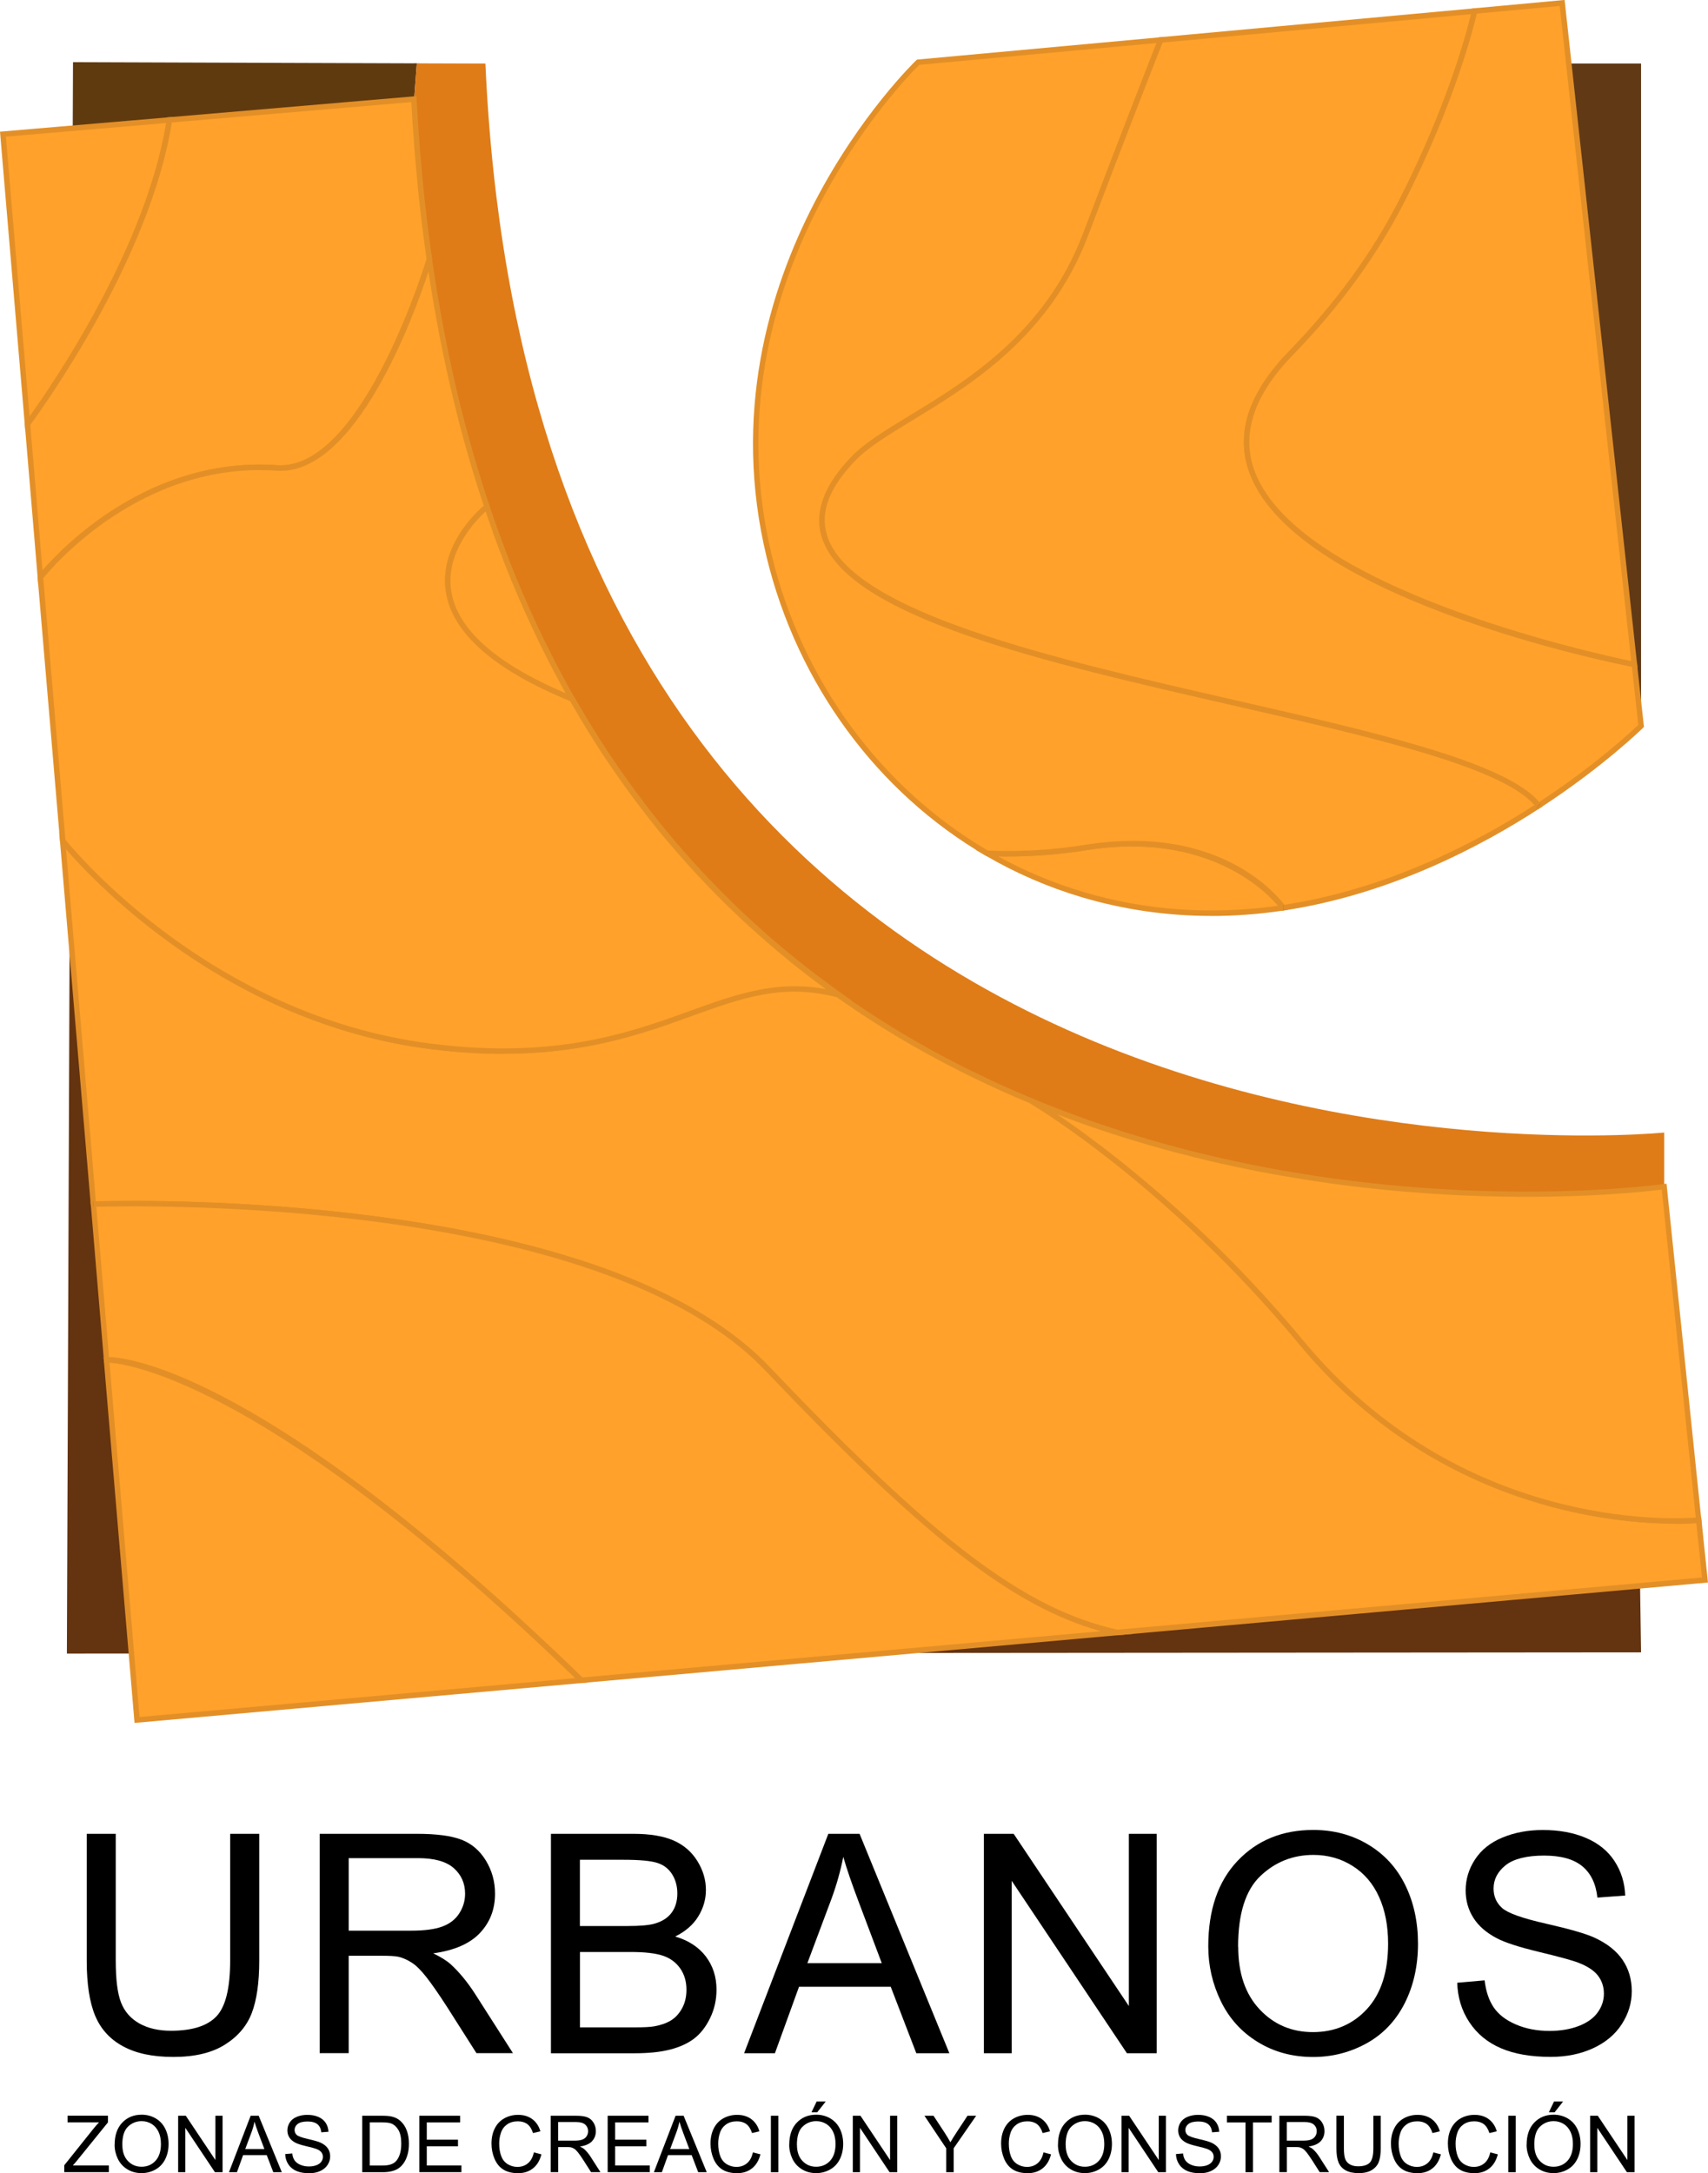 <?xml version="1.0" encoding="UTF-8"?><svg id="Layer_2" xmlns="http://www.w3.org/2000/svg" viewBox="0 0 312.56 397.6"><defs><style>.cls-1{fill:#613915;}.cls-2{fill:#df7c18;}.cls-3{fill:none;stroke:#000;stroke-miterlimit:10;}.cls-4{fill:#64330f;}.cls-5{fill:#ffa12a;}.cls-6{fill:#603a0f;}.cls-7{fill:#e38f27;}</style></defs><g id="Layer_1-2"><g><path class="cls-6" d="M76.28,11.59l-.52,6.92c-.01-.12-.01-.25-.02-.37l-44.74,3.81-17.69,1.5,.05-12.07,62.92,.21Z"/><line class="cls-3" x1="76.28" y1="11.59" x2="76.28" y2="11.58"/><path class="cls-3" d="M5.03,77.58s-.01,.01-.01,.01"/><g><polygon class="cls-4" points="24.05 302.53 12.24 302.54 12.75 168.95 17.1 220.32 19.5 248.79 24.05 302.53"/><path class="cls-2" d="M304.54,207.21v9.87s-11.6,1.66-29.59,1.35c-.46,0-.93-.01-1.4-.03-.55,0-1.1-.02-1.67-.04-.52-.01-1.05-.03-1.58-.05-1.64-.05-3.33-.12-5.06-.22-.86-.05-1.72-.1-2.6-.15-.2-.01-.42-.03-.63-.04-1.01-.07-2.03-.14-3.07-.23-1.35-.1-2.71-.21-4.1-.35-1.02-.09-2.04-.19-3.08-.31-5.42-.56-11.12-1.34-17-2.38-.71-.12-1.42-.25-2.14-.38-.72-.13-1.44-.27-2.16-.41-.56-.11-1.13-.22-1.69-.34-1.71-.34-3.44-.7-5.17-1.1-1.36-.3-2.72-.62-4.08-.96-.03,0-.06-.01-.09-.02-1.4-.34-2.8-.7-4.21-1.07-1.57-.41-3.15-.85-4.74-1.32-1.25-.36-2.5-.73-3.76-1.12-1.02-.31-2.04-.64-3.06-.97-.76-.25-1.52-.5-2.28-.76-.73-.25-1.47-.5-2.21-.76-1.56-.54-3.11-1.11-4.67-1.71-.77-.29-1.53-.58-2.3-.88-1.13-.44-2.27-.9-3.4-1.37-.01-.01-.02-.01-.02-.01-3.45-1.43-6.91-2.98-10.34-4.66-.76-.37-1.53-.74-2.29-1.13-.76-.38-1.52-.77-2.28-1.17-.84-.43-1.68-.88-2.51-1.33-.68-.37-1.36-.74-2.03-1.12-.83-.46-1.66-.93-2.48-1.41-.65-.37-1.3-.75-1.94-1.14-1.53-.91-3.06-1.85-4.57-2.82-.74-.47-1.47-.94-2.2-1.43-.01,0-.02-.01-.03-.02-.74-.48-1.47-.97-2.2-1.48-.64-.43-1.27-.87-1.91-1.32-.21-.14-.42-.29-.63-.44-.18-.13-.36-.26-.54-.39-.52-.37-1.04-.75-1.56-1.13-2.1-1.54-4.17-3.13-6.22-4.79-.02,0-.04-.02-.06-.05-1.42-1.15-2.83-2.33-4.23-3.54-.47-.4-.93-.81-1.39-1.22-5.11-4.52-10.05-9.46-14.77-14.86-.42-.48-.83-.96-1.25-1.45-1.77-2.06-3.5-4.19-5.19-6.39-.49-.63-.97-1.26-1.44-1.9-.48-.64-.96-1.28-1.43-1.93-.41-.56-.82-1.13-1.22-1.7-1-1.4-1.98-2.83-2.95-4.29-.46-.68-.91-1.37-1.35-2.07-.45-.69-.89-1.39-1.33-2.1-.44-.71-.88-1.42-1.31-2.14-.4-.65-.79-1.3-1.17-1.96-.44-.74-.87-1.48-1.3-2.23-.03-.06-.07-.12-.1-.18-.86-1.52-1.71-3.06-2.53-4.63-.39-.73-.78-1.46-1.15-2.21-.39-.75-.77-1.5-1.14-2.26-.44-.86-.86-1.73-1.27-2.61-.37-.76-.73-1.53-1.08-2.3-1.53-3.29-2.98-6.69-4.37-10.19-.28-.72-.57-1.45-.84-2.18-.1-.25-.2-.5-.29-.75-.21-.54-.41-1.08-.61-1.63-.28-.74-.55-1.49-.81-2.24-.22-.6-.43-1.19-.63-1.79-.23-.66-.46-1.32-.68-1.99l-.06-.18c-.66-1.95-1.3-3.93-1.9-5.94-.34-1.09-.66-2.19-.98-3.3-.3-1.02-.59-2.06-.88-3.1-.24-.88-.48-1.76-.71-2.65-.16-.61-.32-1.23-.48-1.85-.27-1.07-.54-2.15-.8-3.23-.48-2.02-.95-4.07-1.39-6.15-.03-.13-.06-.26-.08-.39-.26-1.2-.51-2.42-.75-3.64-.22-1.09-.43-2.19-.63-3.3-.19-1.01-.38-2.02-.55-3.04-.12-.67-.24-1.35-.35-2.03-.28-1.69-.55-3.4-.8-5.12-.1-.65-.2-1.31-.29-1.97-.05-.31-.09-.62-.13-.93-.27-1.95-.53-3.92-.77-5.91-.44-3.71-.82-7.5-1.14-11.37-.09-.95-.16-1.9-.23-2.86-.18-2.43-.34-4.89-.48-7.38v-.03l.52-6.92,12.55,.04c9.62,216.41,215.71,195.58,215.71,195.58Z"/><path class="cls-4" d="M300.31,302.32l-137.88,.11,41.95-3.74h.02l95.73-8.55,.18,12.18Z"/><polyline class="cls-1" points="287.09 11.63 300.31 11.63 300.31 132.81"/><g><g><path class="cls-5" d="M31,21.95c-3.95,25.97-25.38,54.84-25.97,55.63L.54,24.54l12.77-1.09,17.69-1.5Z"/><path class="cls-7" d="M4.64,78.94L0,24.09l31.59-2.69-.1,.63c-3.95,26-25.16,54.65-26.06,55.85l-.79,1.06ZM1.08,25l4.33,51.21c3.97-5.52,21.24-30.59,24.99-53.7L1.08,25Z"/></g><g><path class="cls-5" d="M78.57,47.48s-11.7,39.26-27.9,38.13c-26.56-1.86-43.28,20.01-43.28,20.01l-2.36-28.04c.59-.79,22.02-29.66,25.97-55.63l44.74-3.81c.01,.12,.01,.25,.02,.37v.03c.14,2.49,.3,4.95,.48,7.38,.07,.96,.14,1.91,.23,2.86,.32,3.87,.7,7.66,1.14,11.37,.24,1.99,.5,3.96,.77,5.91,.04,.31,.08,.62,.13,.93,.02,.16,.04,.33,.06,.49Z"/><path class="cls-7" d="M7,106.95l-2.48-29.52,.11-.15c.9-1.2,21.96-29.65,25.88-55.41l.06-.39,45.63-3.89,.06,.87c.14,2.53,.3,4.99,.48,7.42,.07,.96,.14,1.9,.23,2.85,.32,3.84,.7,7.66,1.14,11.36,.24,1.99,.5,3.95,.77,5.9,.04,.31,.08,.61,.13,.92l.08,.61-.03,.1c-.48,1.62-12,39.63-28.41,38.49-25.97-1.82-42.68,19.6-42.85,19.81l-.79,1.03Zm-1.46-29.23l2.24,26.64c3.65-4.22,19.61-20.88,42.92-19.25,15.23,1.11,26.69-35.49,27.36-37.68l-.05-.38c-.05-.3-.09-.61-.13-.93-.27-1.95-.53-3.92-.77-5.91-.44-3.71-.82-7.54-1.14-11.39-.09-.95-.16-1.9-.23-2.87-.18-2.39-.34-4.82-.47-7.27l-43.83,3.73c-4,25.21-24,52.76-25.89,55.31Z"/></g><g><path class="cls-5" d="M312.01,289.08l-11.88,1.06-95.73,8.55h-.02c-16.41-3.71-31.98-14.69-63.97-48.28-31.79-33.38-122.12-30.13-123.31-30.09l-4.35-51.37-1.28-15.14s25.14,32.2,67.14,37.6c42,5.4,52.33-15.26,74.76-9.43,.21,.15,.42,.3,.63,.44,.64,.45,1.27,.89,1.91,1.32,.73,.51,1.46,1,2.2,1.48,.01,.01,.02,.02,.03,.02,.73,.49,1.46,.97,2.2,1.43,1.51,.97,3.04,1.91,4.57,2.82,.64,.39,1.29,.77,1.94,1.14,.82,.48,1.65,.95,2.48,1.41,.67,.38,1.35,.75,2.03,1.12,.83,.45,1.67,.9,2.51,1.33,.76,.4,1.52,.79,2.28,1.17,.76,.39,1.53,.77,2.29,1.13,3.43,1.68,6.89,3.23,10.34,4.66,0,0,.01,0,.02,.01,.76,.45,25.19,15.01,49.34,44.15,30.79,37.15,72.73,32.5,72.73,32.5l1.14,10.97Z"/><path class="cls-7" d="M204.37,299.2l-.1-.02c-17.25-3.9-33.46-16.12-64.22-48.42-31.13-32.69-119.18-30.06-122.91-29.94l-.48,.02-.06-.47-5.77-68.18,1.03,1.32c.25,.32,25.51,32.1,66.81,37.41,22.92,2.95,36.56-1.98,47.52-5.94,9.14-3.3,17.03-6.15,27.3-3.48l.16,.08c.24,.17,.43,.31,.62,.43,.65,.46,1.27,.89,1.91,1.32,.7,.49,1.4,.96,2.1,1.42l.07,.05h.02l.06,.05c.72,.48,1.44,.95,2.16,1.41,1.42,.92,2.91,1.83,4.56,2.82,.64,.39,1.29,.77,1.93,1.13,.82,.48,1.65,.95,2.47,1.41,.67,.38,1.35,.75,2.03,1.12,.83,.45,1.66,.9,2.5,1.32,.76,.4,1.52,.79,2.28,1.17,.76,.39,1.53,.77,2.28,1.12,3.28,1.6,6.71,3.15,10.23,4.61h.1l.12,.1c1.51,.9,25.62,15.51,49.43,44.24,30.25,36.5,71.87,32.37,72.29,32.32l.5-.05,1.24,11.97-108.19,9.66ZM24.3,219.72c22.38,0,89.86,2.4,116.47,30.34,30.57,32.1,46.64,44.25,63.65,48.12l107.04-9.56-1.04-9.98c-4.86,.36-43.87,2.03-72.67-32.72-23.8-28.72-47.89-43.25-49.19-44.03-3.56-1.47-7.04-3.04-10.35-4.66-.76-.36-1.53-.74-2.3-1.13-.76-.38-1.52-.77-2.28-1.17-.84-.43-1.68-.88-2.52-1.33-.68-.37-1.37-.74-2.04-1.12-.83-.46-1.66-.93-2.49-1.41-.65-.37-1.3-.75-1.95-1.14-1.65-.98-3.15-1.91-4.58-2.83-.7-.43-1.39-.89-2.08-1.35h-.07l-.13-.13c-.73-.47-1.45-.96-2.17-1.46-.64-.43-1.27-.87-1.91-1.32-.18-.12-.37-.25-.56-.39-9.93-2.55-17.3,.11-26.62,3.47-11.06,4-24.82,8.96-47.99,5.99-37.04-4.76-61.29-30.6-66.44-36.56l5.46,64.46c1.04-.03,3.38-.08,6.74-.08Z"/></g><g><path class="cls-5" d="M153.37,181.98c-22.43-5.83-32.76,14.83-74.76,9.43-42-5.4-67.14-37.6-67.14-37.6l-4.08-48.19s16.72-21.87,43.28-20.01c16.2,1.13,27.9-38.13,27.9-38.13,.08,.49,.15,.99,.23,1.48,.25,1.72,.52,3.43,.8,5.12,.11,.68,.23,1.36,.35,2.03,.17,1.02,.36,2.03,.55,3.04,.2,1.11,.41,2.21,.63,3.3,.24,1.22,.49,2.44,.75,3.64,.02,.13,.05,.26,.08,.39,.44,2.08,.91,4.13,1.39,6.15,.26,1.08,.53,2.16,.8,3.23,.16,.62,.32,1.24,.48,1.85,.23,.89,.47,1.77,.71,2.65,.29,1.04,.58,2.08,.88,3.1,.32,1.11,.64,2.21,.98,3.3,.6,2.01,1.24,3.99,1.9,5.94,0,0-23.89,19.05,15.56,35.14,.43,.75,.86,1.49,1.3,2.23,.38,.66,.77,1.31,1.17,1.96,.42,.72,.86,1.43,1.31,2.14,.43,.71,.88,1.41,1.33,2.1,.44,.7,.89,1.39,1.35,2.07,.97,1.46,1.95,2.89,2.95,4.29,.4,.57,.81,1.14,1.22,1.7,.47,.65,.95,1.29,1.43,1.93,.47,.64,.95,1.27,1.44,1.9,1.69,2.2,3.42,4.33,5.19,6.39,.42,.49,.83,.97,1.25,1.45,4.72,5.4,9.66,10.34,14.77,14.86,.46,.41,.92,.82,1.39,1.22,1.4,1.21,2.81,2.39,4.23,3.54,.02,.03,.04,.05,.06,.05,2.05,1.66,4.12,3.25,6.22,4.79,.52,.38,1.04,.76,1.56,1.13,.18,.13,.36,.26,.54,.39Z"/><path class="cls-7" d="M92.11,192.82c-4.14,0-8.64-.27-13.57-.91-41.72-5.36-67.22-37.46-67.47-37.79l-.09-.12v-.15l-4.11-48.38,.12-.15c.17-.22,17.18-22.06,43.71-20.21,.22,.02,.44,.02,.65,.02,15.29,0,26.62-37.41,26.73-37.8l.62-2.09,.58,3.63c.25,1.73,.52,3.43,.8,5.12,.11,.68,.23,1.36,.35,2.02,.17,1.02,.36,2.02,.55,3.02,.2,1.12,.41,2.22,.63,3.31,.24,1.22,.49,2.44,.75,3.63,.02,.15,.05,.27,.08,.38,.39,1.86,.83,3.81,1.39,6.15,.26,1.08,.53,2.15,.8,3.22l.48,1.84c.23,.89,.47,1.77,.71,2.65,.29,1.04,.58,2.07,.88,3.09,.32,1.11,.64,2.21,.98,3.29,.56,1.87,1.18,3.81,1.9,5.93l.11,.33-.27,.22c-.08,.06-8.06,6.55-6.85,14.88,1.05,7.27,8.55,13.8,22.29,19.4l.16,.06,.09,.15c.43,.75,.86,1.49,1.3,2.22,.38,.66,.77,1.31,1.17,1.95,.42,.72,.86,1.43,1.31,2.13,.43,.71,.88,1.41,1.33,2.1,.44,.7,.89,1.39,1.35,2.06,1.03,1.55,1.99,2.95,2.94,4.28,.4,.57,.81,1.14,1.22,1.7,.47,.65,.95,1.29,1.43,1.92,.47,.64,.95,1.27,1.43,1.89,1.68,2.18,3.42,4.33,5.17,6.37l.15,.17c.37,.43,.73,.85,1.1,1.27,4.57,5.23,9.53,10.22,14.73,14.82,.46,.41,.92,.82,1.38,1.21,1.38,1.2,2.8,2.38,4.22,3.53l.06,.05c1.97,1.6,4.06,3.2,6.2,4.77,.52,.38,1.04,.76,1.55,1.13l2.71,1.95-2.58-.67c-9.98-2.59-17.36,.07-26.71,3.45-8.71,3.15-19.1,6.9-34.42,6.9ZM11.96,153.62c1.7,2.11,26.67,32.15,66.72,37.3,22.92,2.95,36.56-1.98,47.52-5.94,8.42-3.04,15.78-5.7,24.92-4.01-.05-.03-.09-.07-.14-.1-2.11-1.54-4.16-3.12-6.1-4.69h-.09l-.15-.2c-1.41-1.14-2.82-2.33-4.2-3.52-.47-.4-.93-.81-1.4-1.22-5.23-4.62-10.21-9.64-14.81-14.9-.37-.42-.74-.85-1.11-1.28l-.15-.17c-1.77-2.06-3.52-4.21-5.21-6.41-.49-.63-.97-1.26-1.45-1.91-.48-.64-.96-1.28-1.43-1.93-.41-.56-.82-1.13-1.22-1.71-.95-1.34-1.92-2.74-2.96-4.3-.46-.68-.91-1.38-1.36-2.08-.45-.69-.9-1.39-1.33-2.11-.45-.71-.89-1.42-1.31-2.15-.4-.64-.79-1.3-1.17-1.96-.41-.69-.81-1.38-1.21-2.08-14-5.74-21.65-12.51-22.74-20.13-1.17-8.1,5.48-14.31,6.95-15.57-.68-2.01-1.26-3.85-1.8-5.63-.34-1.09-.66-2.19-.98-3.31-.3-1.02-.59-2.06-.88-3.1-.24-.89-.48-1.77-.71-2.66l-.46-1.77c-.29-1.16-.56-2.24-.82-3.32-.56-2.34-1-4.3-1.39-6.16-.03-.13-.06-.28-.09-.42-.25-1.17-.51-2.4-.75-3.62-.22-1.09-.43-2.19-.63-3.31-.19-1.02-.38-2.03-.55-3.05-.12-.67-.24-1.35-.35-2.03-.25-1.48-.48-2.98-.71-4.48-2.69,8.19-13.35,37.41-27.76,36.43-24.83-1.74-41.19,17.75-42.73,19.67l4.05,47.84Z"/></g><g><path class="cls-5" d="M204.38,298.69l-41.95,3.74-56.04,5c-61.61-59.78-86.89-58.64-86.89-58.64l-2.4-28.47c1.19-.04,91.52-3.29,123.31,30.09,31.99,33.59,47.56,44.57,63.97,48.28Z"/><path class="cls-7" d="M106.21,307.95l-.16-.16c-60.62-58.82-86.29-58.54-86.52-58.5l-.48,.02-.04-.48-2.44-28.99,.53-.02c3.77-.13,92.25-2.77,123.69,30.25,30.61,32.14,46.69,44.29,63.72,48.14l3.11,.7-101.39,9.04ZM19.96,248.29c3.85,.13,29.49,3.24,86.61,58.62l94.84-8.46c-16.23-4.59-32.3-17.18-61.37-47.7-30.27-31.78-114.32-30.18-122.41-29.95l2.32,27.49Z"/></g><g><path class="cls-5" d="M106.39,307.43l-81.31,7.25-1.03-12.15-4.55-53.74s25.28-1.14,86.89,58.64Z"/><path class="cls-7" d="M24.62,315.23l-5.67-66.91,.52-.02c1.04-.05,26.2-.46,87.26,58.78l.78,.76-82.9,7.39Zm-4.58-65.91l5.49,64.83,79.72-7.11c-55.37-53.53-81.3-57.44-85.21-57.72Z"/></g><g><path class="cls-5" d="M310.87,278.11s-41.94,4.65-72.73-32.5c-24.15-29.14-48.58-43.7-49.34-44.15,1.13,.47,2.27,.93,3.4,1.37,.77,.3,1.53,.59,2.3,.88,1.56,.6,3.11,1.17,4.67,1.71,.74,.26,1.48,.51,2.21,.76,.76,.26,1.52,.51,2.28,.76,1.02,.33,2.04,.66,3.06,.97,1.26,.39,2.51,.77,3.76,1.12,1.59,.47,3.17,.91,4.74,1.32,1.41,.37,2.81,.73,4.21,1.07,.03,.01,.06,.02,.09,.02,1.36,.34,2.72,.66,4.08,.96,1.73,.4,3.46,.76,5.17,1.1,.56,.12,1.13,.23,1.69,.34,.72,.14,1.44,.28,2.16,.41,.72,.13,1.43,.26,2.14,.38,5.88,1.04,11.58,1.82,17,2.38,1.04,.12,2.06,.22,3.08,.31,1.39,.14,2.75,.25,4.1,.35,1.04,.09,2.06,.16,3.07,.23,.21,0,.43,.03,.63,.04,.88,.05,1.74,.1,2.6,.15,1.73,.1,3.42,.17,5.06,.22,.53,.02,1.06,.04,1.58,.05,.57,.02,1.12,.04,1.67,.04,.47,.02,.94,.03,1.4,.03,17.99,.31,29.59-1.35,29.59-1.35l6.33,61.03Z"/><path class="cls-7" d="M306.57,278.78c-11.59,0-43.99-2.89-68.82-32.84-23.96-28.91-48.19-43.44-49.21-44.04l.45-.89c1.13,.47,2.26,.93,3.39,1.37,.77,.3,1.53,.59,2.29,.88,1.61,.62,3.14,1.18,4.66,1.71,.57,.2,1.14,.4,1.71,.59l.5,.17c.76,.26,1.52,.51,2.27,.76,1.01,.33,2.03,.66,3.05,.97,1.26,.39,2.5,.77,3.75,1.12,1.6,.47,3.19,.92,4.73,1.32,1.41,.37,2.8,.73,4.2,1.07,1.45,.36,2.8,.68,4.16,.98,1.53,.35,3.17,.7,5.16,1.1,.53,.11,1.06,.22,1.58,.32l.11,.02c.72,.14,1.44,.28,2.15,.41l.34,.06c.6,.11,1.2,.22,1.79,.32,5.62,.99,11.33,1.79,16.97,2.38,1.04,.12,2.06,.22,3.07,.31,1.39,.14,2.75,.25,4.09,.35,1.01,.09,1.99,.16,2.96,.22l3.33,.2c1.58,.09,3.23,.16,5.05,.22h.14c.48,.02,.96,.04,1.44,.05h.14c.52,.02,1.02,.04,1.52,.04,.48,.02,.95,.03,1.4,.03,17.74,.31,29.4-1.33,29.52-1.35l.51-.07,6.43,62.04-.49,.05c-.08,0-1.65,.17-4.35,.17Zm-113.16-74.94c8.22,5.55,26.76,19.31,45.11,41.46,28.48,34.36,66.99,32.72,71.8,32.36l-6.22-60.01c-2.45,.31-13.43,1.56-29.15,1.29h0c-.46,0-.93-.01-1.41-.03-.5-.03-1.01-.02-1.54-.04h-.13c-.47-.01-.96-.03-1.45-.05h-.13c-1.82-.06-3.48-.13-5.07-.23l-3.35-.2c-.98-.07-1.96-.14-2.97-.22-1.35-.1-2.71-.21-4.11-.35-1.02-.09-2.04-.19-3.09-.31-5.66-.58-11.39-1.39-17.03-2.38-.6-.1-1.19-.21-1.8-.32l-.34-.06c-.72-.13-1.44-.27-2.17-.41l-.11-.02c-.53-.1-1.06-.21-1.59-.32-1.99-.4-3.64-.75-5.18-1.1-1.34-.3-2.68-.61-4.03-.95l-.2-.05c-1.35-.33-2.76-.69-4.17-1.06-1.55-.41-3.15-.85-4.76-1.32-1.25-.35-2.5-.73-3.77-1.12-1.02-.31-2.04-.64-3.07-.97-.76-.25-1.53-.5-2.29-.76l-.5-.17c-.57-.19-1.14-.39-1.71-.59-1.53-.53-3.06-1.09-4.68-1.71-.3-.11-.61-.23-.91-.34Z"/></g><g><path class="cls-5" d="M234.81,166.08c-11.52,1.73-23.96,1.39-36.79-2.44-6.16-1.84-11.97-4.38-17.38-7.53,0,0,8.14,.55,17.9-1.03,25.37-4.11,35.93,10.51,36.27,11Z"/><path class="cls-7" d="M221.67,167.58c-8.12,0-16.08-1.15-23.8-3.45-6.1-1.82-11.98-4.37-17.49-7.58l-1.85-1.07,2.13,.14c.08,0,8.2,.53,17.79-1.02,25.77-4.18,36.32,10.58,36.76,11.21l.46,.66-.79,.12c-4.44,.67-8.85,1-13.21,1Zm-39-10.89c4.92,2.7,10.12,4.87,15.49,6.48,11.44,3.42,23.46,4.27,35.72,2.55-2.4-2.83-13.21-13.71-35.26-10.14-6.81,1.1-12.9,1.17-15.95,1.11Z"/></g><g><path class="cls-5" d="M281.55,147.41c-11.66,7.6-27.99,15.87-46.74,18.67-.34-.49-10.9-15.11-36.27-11-9.76,1.58-17.9,1.03-17.9,1.03-19.89-11.56-34.27-31.27-39.85-54.22-12.8-52.71,27.22-90.51,27.22-90.51l44.4-4.08s-5.76,14.58-13.79,35.71c-9.81,25.8-34.33,32.56-42.35,40.8-36.66,37.69,110.35,43.85,125.28,63.6Z"/><path class="cls-7" d="M234.58,166.62l-.18-.25c-.1-.15-10.63-14.86-35.78-10.79-9.7,1.57-17.93,1.04-18.01,1.04h-.12l-.1-.07c-19.85-11.54-34.46-31.42-40.08-54.53-12.72-52.39,26.96-90.61,27.36-90.99l.13-.12,.17-.02,45.21-4.15-.3,.76c-.06,.15-5.85,14.82-13.79,35.7-7.01,18.44-21.52,27.27-32.11,33.71-4.32,2.63-8.06,4.9-10.35,7.26-4.83,4.97-6.57,9.44-5.32,13.67,4.18,14.16,41.73,22.74,74.86,30.31,25.77,5.89,50.11,11.45,55.79,18.97l.32,.43-.45,.29c-10.66,6.95-27.45,15.83-46.94,18.75l-.31,.05Zm-27.25-12.78c18.04,0,26.35,9.91,27.71,11.7,18.9-2.89,35.24-11.44,45.78-18.25-6.06-7.02-29.79-12.44-54.88-18.18-35.02-8-71.24-16.28-75.59-31-1.34-4.55,.53-9.48,5.57-14.65,2.38-2.45,6.17-4.75,10.55-7.42,10.47-6.37,24.8-15.09,31.69-33.21,6.92-18.21,12.21-31.7,13.49-34.96l-43.42,3.99c-2.43,2.38-39.19,39.54-26.96,89.91,5.55,22.81,19.95,42.43,39.51,53.85,1.02,.06,8.71,.42,17.67-1.03,3.19-.52,6.14-.74,8.87-.74Z"/></g><g><path class="cls-5" d="M300.31,132.81s-7.02,6.96-18.76,14.6c-14.93-19.75-161.94-25.91-125.28-63.6,8.02-8.24,32.54-15,42.35-40.8,8.03-21.13,13.79-35.71,13.79-35.71l57.43-5.28s-3.1,14.78-13.39,34.89c-5.24,10.24-12.2,19.46-20.22,27.7-36.68,37.69,62.85,56.96,62.85,56.96l1.23,11.24Z"/><path class="cls-7" d="M281.43,148.09l-.28-.37c-5.46-7.23-29.63-12.75-55.21-18.6-35.02-8-71.24-16.28-75.59-31-1.34-4.55,.53-9.48,5.57-14.65,2.38-2.45,6.17-4.75,10.55-7.42,10.47-6.37,24.8-15.09,31.69-33.21,7.94-20.89,13.73-35.57,13.79-35.72l.11-.29,58.41-5.37-.14,.66c-.03,.15-3.23,15.08-13.43,35.02-4.98,9.73-11.81,19.09-20.31,27.82-6.87,7.05-9.31,13.93-7.27,20.44,7.31,23.32,69.23,35.56,69.86,35.68l.36,.07,1.3,11.85-.17,.17c-.07,.07-7.19,7.08-18.84,14.66l-.39,.25ZM212.76,7.77c-.85,2.15-6.35,16.13-13.67,35.42-7.01,18.44-21.52,27.27-32.11,33.71-4.32,2.63-8.06,4.9-10.35,7.26-4.83,4.97-6.57,9.44-5.32,13.67,4.18,14.16,41.73,22.74,74.86,30.31,25.35,5.79,49.31,11.27,55.5,18.6,10.35-6.78,17-13.03,18.13-14.12l-1.16-10.63c-5.64-1.12-62.98-13.1-70.26-36.29-2.16-6.89,.37-14.1,7.51-21.43,8.42-8.66,15.2-17.94,20.13-27.58,8.93-17.44,12.46-31.01,13.19-34.1l-56.44,5.19Z"/></g><g><path class="cls-5" d="M299.08,121.57s-99.53-19.27-62.85-56.96c8.02-8.24,14.98-17.46,20.22-27.7,10.29-20.11,13.39-34.89,13.39-34.89l16.03-1.48,1.21,11.09,12,109.94Z"/><path class="cls-7" d="M299.65,122.19l-.67-.13c-2.57-.5-63.13-12.48-70.62-36.37-2.16-6.89,.37-14.1,7.51-21.43,8.42-8.66,15.2-17.94,20.13-27.58,10.14-19.81,13.32-34.62,13.35-34.77l.08-.36,16.89-1.56,13.34,122.19ZM270.25,2.49c-.55,2.4-4.03,16.43-13.35,34.65-4.98,9.73-11.81,19.09-20.31,27.82-6.87,7.05-9.31,13.93-7.27,20.44,6.9,22.01,62.44,34.15,69.19,35.55L285.43,1.09l-15.18,1.4Z"/></g><g><path class="cls-5" d="M104.66,127.84c-39.45-16.09-15.56-35.14-15.56-35.14l.06,.18c.22,.67,.45,1.33,.68,1.99,.2,.6,.41,1.19,.63,1.79,.26,.75,.53,1.5,.81,2.24,.2,.55,.4,1.09,.61,1.63,.09,.25,.19,.5,.29,.75,.27,.73,.56,1.46,.84,2.18,1.39,3.5,2.84,6.9,4.37,10.19,.35,.77,.71,1.54,1.08,2.3,.41,.88,.83,1.75,1.27,2.61,.37,.76,.75,1.51,1.14,2.26,.37,.75,.76,1.48,1.15,2.21,.82,1.57,1.67,3.11,2.53,4.63,.03,.06,.07,.12,.1,.18Z"/><path class="cls-7" d="M105.7,128.81l-1.23-.5c-14.1-5.75-21.8-12.54-22.9-20.19-1.28-8.91,6.87-15.52,7.22-15.8l.56-.45,.29,.86c.22,.66,.44,1.31,.67,1.96,.21,.63,.42,1.21,.64,1.81,.26,.75,.53,1.5,.81,2.24,.2,.55,.4,1.09,.61,1.63,.09,.26,.19,.5,.29,.75,.21,.57,.43,1.12,.64,1.67l.2,.52c1.43,3.59,2.89,7.01,4.36,10.16,.35,.77,.71,1.54,1.08,2.29,.41,.88,.83,1.75,1.27,2.6,.37,.76,.75,1.51,1.14,2.26,.37,.74,.75,1.46,1.13,2.17,.75,1.44,1.55,2.91,2.54,4.66l.11,.2,.59,1.19Zm-16.84-35.23c-1.8,1.65-7.32,7.37-6.31,14.4,1.02,7.03,8.06,13.37,20.96,18.85-.72-1.29-1.35-2.45-1.93-3.56-.4-.75-.79-1.48-1.16-2.22-.39-.74-.77-1.5-1.14-2.26-.44-.86-.86-1.73-1.27-2.62-.37-.76-.73-1.53-1.08-2.3-1.47-3.16-2.94-6.6-4.38-10.21l-.2-.52c-.22-.55-.44-1.11-.64-1.67-.1-.24-.2-.5-.29-.75-.21-.53-.41-1.07-.61-1.63-.28-.74-.55-1.49-.81-2.25-.22-.6-.43-1.19-.63-1.8-.17-.49-.34-.97-.5-1.46Z"/></g></g><path class="cls-3" d="M17.1,220.32h-.01"/><line class="cls-3" x1="281.56" y1="147.42" x2="281.55" y2="147.41"/><path class="cls-3" d="M234.82,166.09h-.01"/><g><path d="M42.13,335.52h5.31v23.19c0,4.03-.46,7.24-1.37,9.61-.91,2.37-2.56,4.3-4.94,5.79-2.38,1.49-5.51,2.23-9.38,2.23s-6.84-.65-9.23-1.94-4.1-3.17-5.12-5.63c-1.02-2.46-1.53-5.81-1.53-10.06v-23.19h5.31v23.16c0,3.49,.32,6.05,.97,7.71s1.76,2.92,3.34,3.82c1.58,.89,3.51,1.34,5.79,1.34,3.91,0,6.69-.89,8.35-2.66s2.49-5.17,2.49-10.21v-23.16Z"/><path d="M58.5,375.66v-40.14h17.8c3.58,0,6.3,.36,8.16,1.08,1.86,.72,3.35,2,4.46,3.82,1.11,1.83,1.67,3.84,1.67,6.05,0,2.85-.92,5.25-2.77,7.2-1.84,1.95-4.69,3.19-8.54,3.72,1.41,.68,2.47,1.34,3.2,2,1.55,1.42,3.02,3.2,4.41,5.34l6.98,10.92h-6.68l-5.31-8.35c-1.55-2.41-2.83-4.25-3.83-5.53s-1.9-2.17-2.7-2.68c-.79-.51-1.6-.87-2.42-1.07-.6-.13-1.59-.19-2.96-.19h-6.16v17.82h-5.31Zm5.31-22.42h11.42c2.43,0,4.33-.25,5.69-.75,1.37-.5,2.41-1.3,3.12-2.41,.71-1.1,1.07-2.3,1.07-3.6,0-1.9-.69-3.46-2.07-4.68-1.38-1.22-3.55-1.83-6.53-1.83h-12.7v13.28Z"/><path d="M100.82,375.66v-40.14h15.06c3.07,0,5.53,.41,7.38,1.22s3.3,2.06,4.35,3.75c1.05,1.69,1.57,3.45,1.57,5.3,0,1.72-.47,3.33-1.4,4.85-.93,1.52-2.34,2.74-4.22,3.67,2.43,.71,4.29,1.93,5.6,3.64,1.3,1.72,1.96,3.74,1.96,6.08,0,1.88-.4,3.63-1.19,5.24-.79,1.62-1.78,2.86-2.94,3.74-1.17,.88-2.63,1.54-4.39,1.99-1.76,.45-3.92,.67-6.48,.67h-15.3Zm5.31-23.27h8.68c2.35,0,4.04-.15,5.06-.46,1.35-.4,2.37-1.07,3.05-2s1.03-2.1,1.03-3.5c0-1.33-.32-2.5-.96-3.52-.64-1.01-1.55-1.71-2.74-2.08s-3.22-.56-6.11-.56h-8.02v12.13Zm0,18.54h9.99c1.72,0,2.92-.06,3.61-.19,1.22-.22,2.25-.58,3.07-1.09,.82-.51,1.5-1.25,2.03-2.23s.79-2.1,.79-3.38c0-1.5-.38-2.8-1.15-3.9-.77-1.1-1.83-1.88-3.19-2.33-1.36-.45-3.32-.67-5.87-.67h-9.28v13.8Z"/><path d="M136.17,375.66l15.41-40.14h5.72l16.43,40.14h-6.05l-4.68-12.16h-16.78l-4.41,12.16h-5.64Zm11.58-16.48h13.61l-4.19-11.12c-1.28-3.38-2.23-6.15-2.85-8.32-.51,2.57-1.23,5.13-2.16,7.67l-4.41,11.77Z"/><path d="M180.05,375.66v-40.14h5.45l21.08,31.51v-31.51h5.09v40.14h-5.45l-21.08-31.54v31.54h-5.09Z"/><path d="M221.11,356.11c0-6.66,1.79-11.88,5.37-15.65,3.58-3.77,8.2-5.65,13.85-5.65,3.71,0,7.05,.89,10.02,2.66s5.24,4.24,6.8,7.41c1.56,3.17,2.34,6.76,2.34,10.77s-.82,7.71-2.46,10.92c-1.64,3.21-3.97,5.64-6.98,7.3-3.01,1.65-6.26,2.48-9.75,2.48-3.78,0-7.16-.91-10.13-2.74-2.98-1.82-5.23-4.32-6.76-7.47-1.53-3.16-2.3-6.5-2.3-10.02Zm5.48,.08c0,4.84,1.3,8.65,3.9,11.43,2.6,2.78,5.86,4.18,9.79,4.18s7.29-1.41,9.87-4.22c2.58-2.81,3.87-6.8,3.87-11.96,0-3.27-.55-6.12-1.66-8.56-1.1-2.44-2.72-4.33-4.85-5.67-2.13-1.34-4.51-2.01-7.16-2.01-3.76,0-7,1.29-9.71,3.87-2.71,2.58-4.07,6.9-4.07,12.94Z"/><path d="M266.67,362.77l5.01-.44c.24,2.01,.79,3.66,1.66,4.94,.87,1.29,2.21,2.33,4.04,3.12,1.82,.79,3.88,1.19,6.16,1.19,2.03,0,3.81-.3,5.37-.9,1.55-.6,2.71-1.43,3.46-2.48,.76-1.05,1.14-2.19,1.14-3.44s-.37-2.36-1.09-3.3c-.73-.94-1.94-1.73-3.61-2.37-1.08-.42-3.46-1.07-7.15-1.96-3.69-.89-6.27-1.72-7.75-2.51-1.92-1-3.35-2.25-4.29-3.74-.94-1.49-1.41-3.15-1.41-5,0-2.03,.57-3.92,1.72-5.68,1.15-1.76,2.83-3.1,5.04-4.01,2.21-.91,4.66-1.37,7.36-1.37,2.98,0,5.6,.48,7.87,1.44s4.02,2.37,5.24,4.23c1.22,1.86,1.88,3.97,1.97,6.32l-5.09,.38c-.27-2.54-1.2-4.45-2.78-5.75-1.58-1.3-3.91-1.94-7-1.94s-5.55,.59-7.02,1.77c-1.47,1.18-2.2,2.6-2.2,4.26,0,1.44,.52,2.63,1.56,3.56,1.02,.93,3.69,1.88,8.01,2.86s7.28,1.83,8.88,2.56c2.34,1.08,4.06,2.44,5.17,4.09,1.11,1.65,1.67,3.55,1.67,5.71s-.61,4.15-1.83,6.04c-1.22,1.89-2.98,3.36-5.27,4.41-2.29,1.05-4.87,1.57-7.73,1.57-3.63,0-6.68-.53-9.13-1.59-2.46-1.06-4.38-2.65-5.78-4.78-1.4-2.13-2.13-4.53-2.2-7.21Z"/></g><g><path d="M11.76,397.43v-1.27l5.29-6.62c.38-.47,.73-.88,1.07-1.23h-5.76v-1.22h7.4v1.22l-5.8,7.16-.63,.73h6.59v1.22H11.76Z"/><path d="M20.98,392.4c0-1.71,.46-3.06,1.38-4.03s2.11-1.46,3.56-1.46c.95,0,1.81,.23,2.58,.68,.77,.46,1.35,1.09,1.75,1.91,.4,.82,.6,1.74,.6,2.77s-.21,1.98-.63,2.81c-.42,.83-1.02,1.45-1.8,1.88-.77,.42-1.61,.64-2.51,.64-.97,0-1.84-.23-2.61-.7-.77-.47-1.35-1.11-1.74-1.92s-.59-1.67-.59-2.58Zm1.41,.02c0,1.25,.33,2.23,1,2.94,.67,.72,1.51,1.07,2.52,1.07s1.88-.36,2.54-1.08,1-1.75,1-3.08c0-.84-.14-1.58-.43-2.2s-.7-1.11-1.25-1.46c-.55-.34-1.16-.52-1.84-.52-.97,0-1.8,.33-2.5,1-.7,.66-1.05,1.77-1.05,3.33Z"/><path d="M32.6,397.43v-10.33h1.4l5.42,8.11v-8.11h1.31v10.33h-1.4l-5.42-8.12v8.12h-1.31Z"/><path d="M41.9,397.43l3.97-10.33h1.47l4.23,10.33h-1.56l-1.2-3.13h-4.32l-1.13,3.13h-1.45Zm2.98-4.24h3.5l-1.08-2.86c-.33-.87-.57-1.58-.73-2.14-.13,.66-.32,1.32-.56,1.97l-1.13,3.03Z"/><path d="M52.19,394.11l1.29-.11c.06,.52,.2,.94,.43,1.27s.57,.6,1.04,.8c.47,.21,1,.31,1.58,.31,.52,0,.98-.08,1.38-.23,.4-.16,.7-.37,.89-.64,.19-.27,.29-.56,.29-.88s-.09-.61-.28-.85c-.19-.24-.5-.45-.93-.61-.28-.11-.89-.28-1.84-.5s-1.61-.44-1.99-.64c-.49-.26-.86-.58-1.1-.96s-.36-.81-.36-1.29c0-.52,.15-1.01,.44-1.46s.73-.8,1.3-1.03c.57-.23,1.2-.35,1.9-.35,.77,0,1.44,.12,2.02,.37,.58,.25,1.03,.61,1.35,1.09,.31,.48,.48,1.02,.51,1.63l-1.31,.1c-.07-.65-.31-1.15-.71-1.48-.41-.33-1.01-.5-1.8-.5s-1.43,.15-1.81,.45c-.38,.3-.57,.67-.57,1.1,0,.37,.13,.68,.4,.92,.26,.24,.95,.48,2.06,.74,1.11,.25,1.87,.47,2.29,.66,.6,.28,1.04,.63,1.33,1.05,.29,.42,.43,.91,.43,1.47s-.16,1.07-.47,1.55-.77,.86-1.36,1.13c-.59,.27-1.25,.4-1.99,.4-.93,0-1.72-.14-2.35-.41-.63-.27-1.13-.68-1.49-1.23-.36-.55-.55-1.17-.57-1.86Z"/><path d="M66.29,397.43v-10.33h3.56c.8,0,1.42,.05,1.84,.15,.59,.14,1.1,.38,1.51,.74,.54,.46,.95,1.05,1.22,1.76s.41,1.53,.41,2.46c0,.78-.09,1.48-.27,2.08s-.42,1.11-.7,1.5c-.29,.4-.6,.71-.94,.94-.34,.23-.75,.4-1.23,.52s-1.03,.18-1.66,.18h-3.73Zm1.37-1.22h2.21c.68,0,1.22-.06,1.6-.19,.39-.13,.7-.3,.93-.54,.32-.32,.58-.76,.76-1.31s.27-1.21,.27-1.99c0-1.08-.18-1.91-.53-2.49s-.79-.97-1.29-1.17c-.37-.14-.96-.21-1.77-.21h-2.17v7.89Z"/><path d="M76.73,397.43v-10.33h7.47v1.22h-6.1v3.16h5.71v1.21h-5.71v3.51h6.34v1.22h-7.71Z"/><path d="M97.71,393.81l1.37,.35c-.29,1.12-.8,1.98-1.55,2.57-.74,.59-1.65,.88-2.73,.88s-2.02-.23-2.72-.68-1.23-1.11-1.59-1.97c-.36-.86-.55-1.78-.55-2.77,0-1.08,.21-2.01,.62-2.81,.41-.8,1-1.41,1.75-1.82s1.59-.62,2.5-.62c1.03,0,1.9,.26,2.61,.79,.7,.53,1.2,1.27,1.47,2.22l-1.35,.32c-.24-.75-.59-1.3-1.04-1.64-.46-.34-1.03-.51-1.72-.51-.79,0-1.46,.19-1.99,.57-.53,.38-.91,.89-1.12,1.53-.22,.64-.32,1.3-.32,1.98,0,.88,.13,1.64,.38,2.3s.65,1.14,1.19,1.47c.54,.32,1.12,.49,1.75,.49,.77,0,1.41-.22,1.94-.66s.89-1.1,1.08-1.97Z"/><path d="M100.78,397.43v-10.33h4.58c.92,0,1.62,.09,2.1,.28s.86,.51,1.15,.98,.43,.99,.43,1.56c0,.73-.24,1.35-.71,1.85-.47,.5-1.21,.82-2.2,.96,.36,.17,.64,.34,.82,.51,.4,.37,.78,.82,1.13,1.37l1.8,2.81h-1.72l-1.37-2.15c-.4-.62-.73-1.09-.99-1.42-.26-.33-.49-.56-.69-.69-.2-.13-.41-.22-.62-.28-.16-.03-.41-.05-.76-.05h-1.58v4.59h-1.37Zm1.37-5.77h2.94c.62,0,1.11-.06,1.46-.19,.35-.13,.62-.34,.8-.62s.27-.59,.27-.93c0-.49-.18-.89-.53-1.2-.35-.31-.92-.47-1.68-.47h-3.27v3.42Z"/><path d="M111.2,397.43v-10.33h7.47v1.22h-6.1v3.16h5.71v1.21h-5.71v3.51h6.34v1.22h-7.71Z"/><path d="M119.66,397.43l3.97-10.33h1.47l4.23,10.33h-1.56l-1.2-3.13h-4.32l-1.13,3.13h-1.45Zm2.98-4.24h3.5l-1.08-2.86c-.33-.87-.57-1.58-.73-2.14-.13,.66-.32,1.32-.56,1.97l-1.13,3.03Z"/><path d="M137.79,393.81l1.37,.35c-.29,1.12-.8,1.98-1.55,2.57-.74,.59-1.65,.88-2.73,.88s-2.02-.23-2.72-.68-1.23-1.11-1.59-1.97c-.36-.86-.55-1.78-.55-2.77,0-1.08,.21-2.01,.62-2.81,.41-.8,1-1.41,1.75-1.82s1.59-.62,2.5-.62c1.03,0,1.9,.26,2.61,.79,.7,.53,1.2,1.27,1.47,2.22l-1.35,.32c-.24-.75-.59-1.3-1.04-1.64-.46-.34-1.03-.51-1.72-.51-.79,0-1.46,.19-1.99,.57-.53,.38-.91,.89-1.12,1.53-.22,.64-.32,1.3-.32,1.98,0,.88,.13,1.64,.38,2.3s.65,1.14,1.19,1.47c.54,.32,1.12,.49,1.75,.49,.77,0,1.41-.22,1.94-.66s.89-1.1,1.08-1.97Z"/><path d="M141.07,397.43v-10.33h1.37v10.33h-1.37Z"/><path d="M144.43,392.4c0-1.71,.46-3.06,1.38-4.03s2.11-1.46,3.56-1.46c.95,0,1.81,.23,2.58,.68,.77,.46,1.35,1.09,1.75,1.91,.4,.82,.6,1.74,.6,2.77s-.21,1.98-.63,2.81c-.42,.83-1.02,1.45-1.8,1.88-.77,.42-1.61,.64-2.51,.64-.97,0-1.84-.23-2.61-.7-.77-.47-1.35-1.11-1.74-1.92s-.59-1.67-.59-2.58Zm1.41,.02c0,1.25,.33,2.23,1,2.94,.67,.72,1.51,1.07,2.52,1.07s1.88-.36,2.54-1.08,1-1.75,1-3.08c0-.84-.14-1.58-.43-2.2s-.7-1.11-1.25-1.46c-.55-.34-1.16-.52-1.84-.52-.97,0-1.8,.33-2.5,1-.7,.66-1.05,1.77-1.05,3.33Zm2.66-5.95l.94-1.97h1.66l-1.55,1.97h-1.05Z"/><path d="M156.06,397.43v-10.33h1.4l5.42,8.11v-8.11h1.31v10.33h-1.4l-5.42-8.12v8.12h-1.31Z"/><path d="M173.15,397.43v-4.38l-3.98-5.95h1.66l2.04,3.11c.38,.58,.73,1.17,1.05,1.75,.31-.54,.69-1.15,1.13-1.82l2-3.04h1.59l-4.12,5.95v4.38h-1.37Z"/><path d="M190.97,393.81l1.37,.35c-.29,1.12-.8,1.98-1.55,2.57-.74,.59-1.65,.88-2.73,.88s-2.02-.23-2.72-.68-1.23-1.11-1.59-1.97c-.36-.86-.55-1.78-.55-2.77,0-1.08,.21-2.01,.62-2.81,.41-.8,1-1.41,1.75-1.82s1.59-.62,2.5-.62c1.03,0,1.9,.26,2.61,.79,.7,.53,1.2,1.27,1.47,2.22l-1.35,.32c-.24-.75-.59-1.3-1.04-1.64-.46-.34-1.03-.51-1.72-.51-.79,0-1.46,.19-1.99,.57-.53,.38-.91,.89-1.12,1.53-.22,.64-.32,1.3-.32,1.98,0,.88,.13,1.64,.38,2.3s.65,1.14,1.19,1.47c.54,.32,1.12,.49,1.75,.49,.77,0,1.41-.22,1.94-.66s.89-1.1,1.08-1.97Z"/><path d="M193.61,392.4c0-1.71,.46-3.06,1.38-4.03s2.11-1.46,3.56-1.46c.95,0,1.81,.23,2.58,.68,.77,.46,1.35,1.09,1.75,1.91,.4,.82,.6,1.74,.6,2.77s-.21,1.98-.63,2.81c-.42,.83-1.02,1.45-1.8,1.88-.77,.42-1.61,.64-2.51,.64-.97,0-1.84-.23-2.61-.7-.77-.47-1.35-1.11-1.74-1.92s-.59-1.67-.59-2.58Zm1.41,.02c0,1.25,.33,2.23,1,2.94,.67,.72,1.51,1.07,2.52,1.07s1.88-.36,2.54-1.08,1-1.75,1-3.08c0-.84-.14-1.58-.43-2.2s-.7-1.11-1.25-1.46c-.55-.34-1.16-.52-1.84-.52-.97,0-1.8,.33-2.5,1-.7,.66-1.05,1.77-1.05,3.33Z"/><path d="M205.23,397.43v-10.33h1.4l5.42,8.11v-8.11h1.31v10.33h-1.4l-5.42-8.12v8.12h-1.31Z"/><path d="M215.2,394.11l1.29-.11c.06,.52,.2,.94,.43,1.27s.57,.6,1.04,.8c.47,.21,1,.31,1.58,.31,.52,0,.98-.08,1.38-.23,.4-.16,.7-.37,.89-.64,.19-.27,.29-.56,.29-.88s-.09-.61-.28-.85c-.19-.24-.5-.45-.93-.61-.28-.11-.89-.28-1.84-.5s-1.61-.44-1.99-.64c-.49-.26-.86-.58-1.1-.96s-.36-.81-.36-1.29c0-.52,.15-1.01,.44-1.46s.73-.8,1.3-1.03c.57-.23,1.2-.35,1.9-.35,.77,0,1.44,.12,2.02,.37,.58,.25,1.03,.61,1.35,1.09,.31,.48,.48,1.02,.51,1.63l-1.31,.1c-.07-.65-.31-1.15-.71-1.48-.41-.33-1.01-.5-1.8-.5s-1.43,.15-1.81,.45c-.38,.3-.57,.67-.57,1.1,0,.37,.13,.68,.4,.92,.26,.24,.95,.48,2.06,.74,1.11,.25,1.87,.47,2.29,.66,.6,.28,1.04,.63,1.33,1.05,.29,.42,.43,.91,.43,1.47s-.16,1.07-.47,1.55-.77,.86-1.36,1.13c-.59,.27-1.25,.4-1.99,.4-.93,0-1.72-.14-2.35-.41-.63-.27-1.13-.68-1.49-1.23-.36-.55-.55-1.17-.57-1.86Z"/><path d="M227.92,397.43v-9.11h-3.4v-1.22h8.19v1.22h-3.42v9.11h-1.37Z"/><path d="M234.12,397.43v-10.33h4.58c.92,0,1.62,.09,2.1,.28s.86,.51,1.15,.98,.43,.99,.43,1.56c0,.73-.24,1.35-.71,1.85-.47,.5-1.21,.82-2.2,.96,.36,.17,.64,.34,.82,.51,.4,.37,.78,.82,1.13,1.37l1.8,2.81h-1.72l-1.37-2.15c-.4-.62-.73-1.09-.99-1.42-.26-.33-.49-.56-.69-.69-.2-.13-.41-.22-.62-.28-.16-.03-.41-.05-.76-.05h-1.58v4.59h-1.37Zm1.37-5.77h2.94c.62,0,1.11-.06,1.46-.19,.35-.13,.62-.34,.8-.62s.27-.59,.27-.93c0-.49-.18-.89-.53-1.2-.35-.31-.92-.47-1.68-.47h-3.27v3.42Z"/><path d="M251.3,387.1h1.37v5.97c0,1.04-.12,1.86-.35,2.47s-.66,1.11-1.27,1.49c-.61,.38-1.42,.57-2.41,.57s-1.76-.17-2.37-.5c-.62-.33-1.05-.82-1.32-1.45-.26-.63-.39-1.5-.39-2.59v-5.97h1.37v5.96c0,.9,.08,1.56,.25,1.98,.17,.43,.45,.75,.86,.98,.41,.23,.9,.34,1.49,.34,1,0,1.72-.23,2.15-.68,.43-.46,.64-1.33,.64-2.63v-5.96Z"/><path d="M262.31,393.81l1.37,.35c-.29,1.12-.8,1.98-1.55,2.57-.74,.59-1.65,.88-2.73,.88s-2.02-.23-2.72-.68-1.23-1.11-1.59-1.97c-.36-.86-.55-1.78-.55-2.77,0-1.08,.21-2.01,.62-2.81,.41-.8,1-1.41,1.75-1.82s1.59-.62,2.5-.62c1.03,0,1.9,.26,2.61,.79,.7,.53,1.2,1.27,1.47,2.22l-1.35,.32c-.24-.75-.59-1.3-1.04-1.64-.46-.34-1.03-.51-1.72-.51-.79,0-1.46,.19-1.99,.57-.53,.38-.91,.89-1.12,1.53-.22,.64-.32,1.3-.32,1.98,0,.88,.13,1.64,.38,2.3s.65,1.14,1.19,1.47c.54,.32,1.12,.49,1.75,.49,.77,0,1.41-.22,1.94-.66s.89-1.1,1.08-1.97Z"/><path d="M272.73,393.81l1.37,.35c-.29,1.12-.8,1.98-1.55,2.57-.74,.59-1.65,.88-2.73,.88s-2.02-.23-2.72-.68-1.23-1.11-1.59-1.97c-.36-.86-.55-1.78-.55-2.77,0-1.08,.21-2.01,.62-2.81,.41-.8,1-1.41,1.75-1.82s1.59-.62,2.5-.62c1.03,0,1.9,.26,2.61,.79,.7,.53,1.2,1.27,1.47,2.22l-1.35,.32c-.24-.75-.59-1.3-1.04-1.64-.46-.34-1.03-.51-1.72-.51-.79,0-1.46,.19-1.99,.57-.53,.38-.91,.89-1.12,1.53-.22,.64-.32,1.3-.32,1.98,0,.88,.13,1.64,.38,2.3s.65,1.14,1.19,1.47c.54,.32,1.12,.49,1.75,.49,.77,0,1.41-.22,1.94-.66s.89-1.1,1.08-1.97Z"/><path d="M276.01,397.43v-10.33h1.37v10.33h-1.37Z"/><path d="M279.37,392.4c0-1.71,.46-3.06,1.38-4.03s2.11-1.46,3.56-1.46c.95,0,1.81,.23,2.58,.68,.77,.46,1.35,1.09,1.75,1.91,.4,.82,.6,1.74,.6,2.77s-.21,1.98-.63,2.81c-.42,.83-1.02,1.45-1.8,1.88-.77,.42-1.61,.64-2.51,.64-.97,0-1.84-.23-2.61-.7-.77-.47-1.35-1.11-1.74-1.92s-.59-1.67-.59-2.58Zm1.41,.02c0,1.25,.33,2.23,1,2.94,.67,.72,1.51,1.07,2.52,1.07s1.88-.36,2.54-1.08,1-1.75,1-3.08c0-.84-.14-1.58-.43-2.2s-.7-1.11-1.25-1.46c-.55-.34-1.16-.52-1.84-.52-.97,0-1.8,.33-2.5,1-.7,.66-1.05,1.77-1.05,3.33Zm2.66-5.95l.94-1.97h1.66l-1.55,1.97h-1.05Z"/><path d="M290.99,397.43v-10.33h1.4l5.42,8.11v-8.11h1.31v10.33h-1.4l-5.42-8.12v8.12h-1.31Z"/></g></g></g></g></svg>